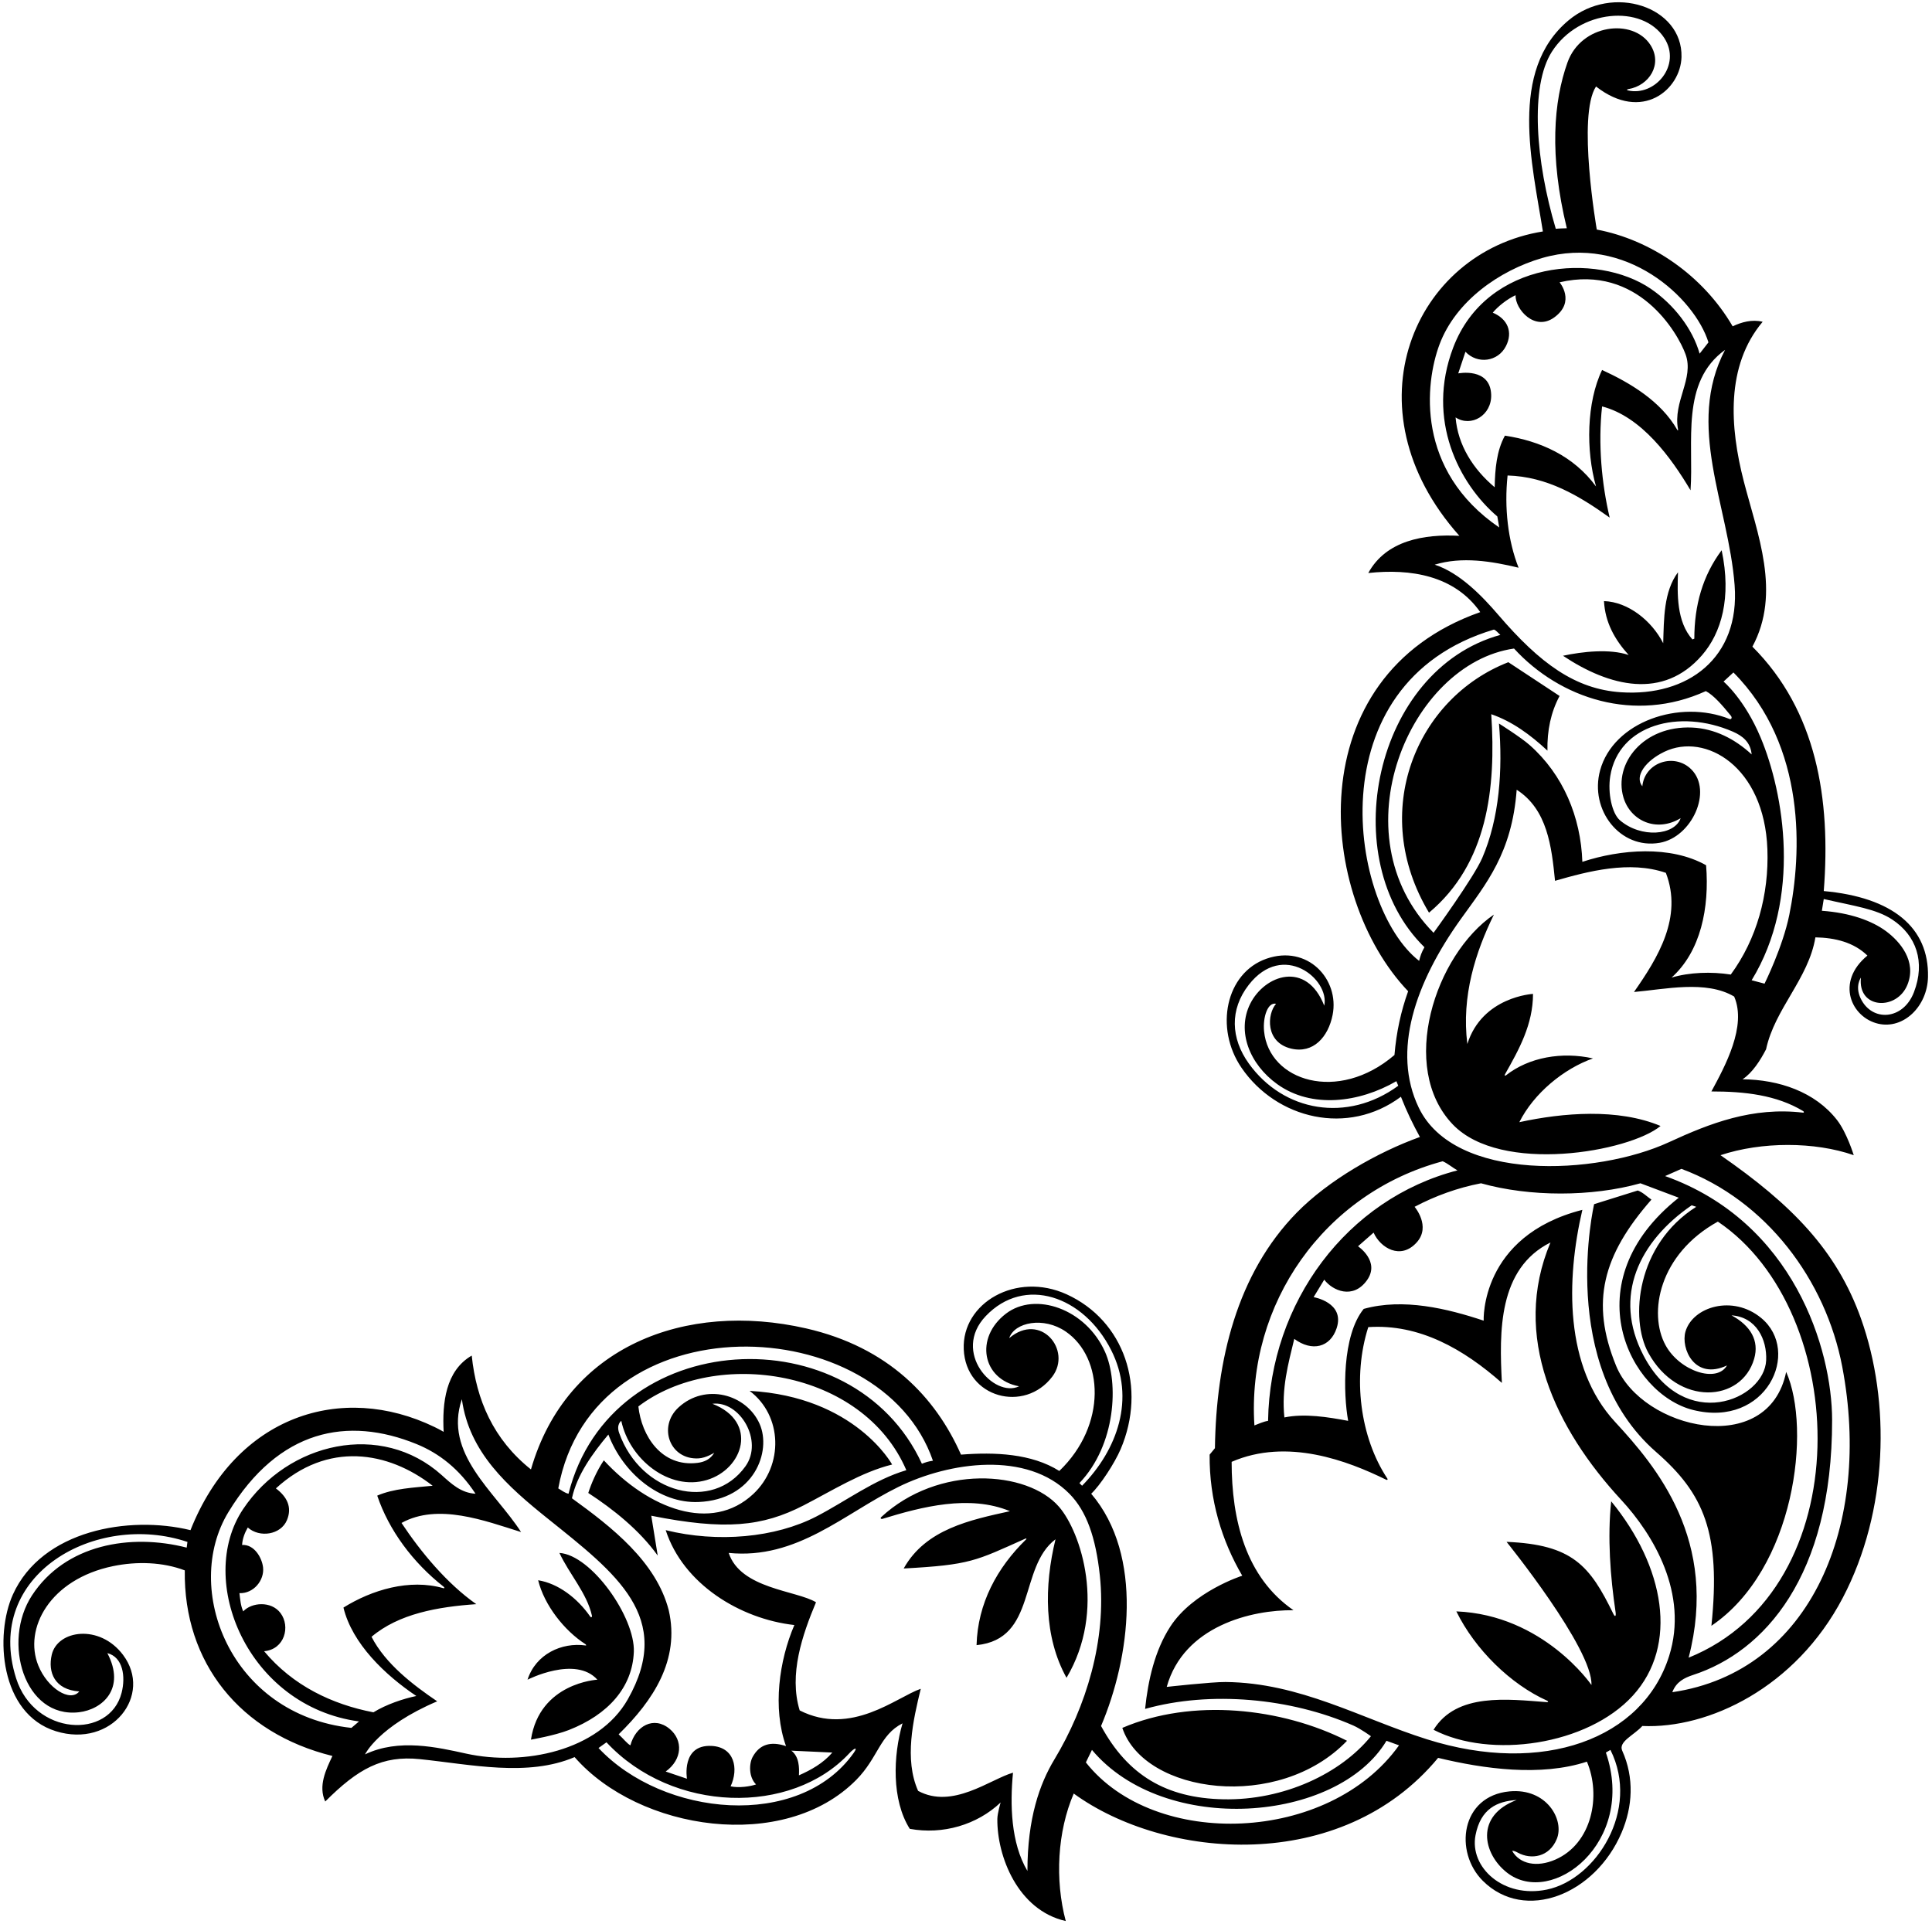<?xml version="1.0" encoding="UTF-8"?>
<svg xmlns="http://www.w3.org/2000/svg" xmlns:xlink="http://www.w3.org/1999/xlink" width="509pt" height="507pt" viewBox="0 0 509 507" version="1.1">
<g id="surface1">
<path style=" stroke:none;fill-rule:nonzero;fill:rgb(0%,0%,0%);fill-opacity:1;" d="M 480.484 234.789 C 482.383 210.488 478.582 187.289 461.684 170.387 C 469.336 156.195 462.977 140.641 459.414 126.824 C 455.734 112.535 454.605 96.41 464.383 84.789 C 461.582 84.09 458.781 84.887 456.484 85.988 C 448.684 72.59 434.984 63.188 420.684 60.488 C 420.684 60.488 415.457 30.438 420.484 22.789 C 432.648 32.289 442.793 23.57 443.004 15.02 C 443.328 1.785 424.879 -4.391 413.227 5.375 C 397.406 18.633 403.676 43.18 406.484 60.988 C 372.547 66.406 354.547 107.598 384.484 141.188 C 375.184 140.688 365.184 142.387 360.484 150.988 C 371.582 149.789 383.184 151.59 389.984 161.289 C 341.898 178.211 347.094 236.156 370.984 261.188 C 369.082 266.488 367.883 271.988 367.383 277.988 C 352.488 290.758 334.27 284.809 333.027 271.703 C 332.684 268.059 333.961 264.012 336.184 264.488 C 333.809 267.199 333.297 274.656 340.156 276.301 C 345.973 277.691 349.938 273.262 351.09 267.414 C 352.938 257.98 344.473 248.855 333.68 252.609 C 322.918 256.355 319.926 270.902 327.098 281.371 C 336.348 294.867 355.121 299.418 369.082 288.988 C 370.707 293.105 372.219 296.16 374.082 299.59 C 362.977 303.578 350.004 310.98 341.637 319.531 C 325.879 335.633 320.402 358.449 320.082 381.59 L 318.684 383.289 C 318.582 395.188 321.883 405.988 327.281 415.188 C 327.281 415.188 314.34 419.312 308.312 428.617 C 304.234 434.91 302.461 442.762 301.684 450.289 C 318.941 445.438 340.117 447.461 356.52 454.656 C 358.469 455.512 361.184 457.488 361.184 457.488 C 353.246 467.285 338.297 474.426 322.289 474.105 C 307.258 473.801 297.125 467.77 290.082 454.789 C 297.684 436.887 301.383 409.887 287.484 393.59 C 289.84 391.398 293.66 385.543 295.23 381.875 C 302.18 365.625 296.199 347.977 281.027 341.051 C 267.715 334.977 253.398 343.301 253.906 355.52 C 254.441 368.379 269.945 372.391 277.246 362.719 C 282.492 355.766 274.141 345.57 265.883 352.59 C 267.289 348.383 274.957 346.859 280.785 350.863 C 290.742 357.703 291.707 375.477 279.082 387.59 C 271.781 382.988 262.082 382.59 253.184 383.289 C 246.52 368.207 234.035 354.965 212.355 350.02 C 180.684 342.801 149.289 354.605 139.883 387.188 C 129.984 379.289 125.484 368.887 124.281 357.188 C 117.383 361.188 116.484 369.688 116.883 377.289 C 116.883 377.289 116.023 376.758 114.465 376.004 C 90.062 364.191 62.223 372.887 50.184 403.188 C 33.949 399.23 11.055 403.203 3.395 420.152 C -1.402 430.754 -0.082 451.574 14.715 456.164 C 29.469 460.742 40.352 446.602 32.414 436.055 C 26.227 427.836 15.152 429.504 13.637 436.004 C 12.559 440.617 14.371 445.238 20.883 445.688 C 18.492 448.609 12.531 444.863 10.098 438.867 C 6.156 429.172 13.098 416.121 29.77 412.672 C 36.086 411.367 42.871 411.586 48.684 413.789 C 48.324 438.102 63.246 456.688 87.582 462.688 C 85.883 466.289 83.781 470.59 85.684 474.688 C 94.297 466.074 100.676 462.496 110.633 463.527 C 124.082 464.918 138.98 468.277 151.383 462.988 C 168.316 482.402 206.602 488.219 225.59 468.984 C 231.406 463.086 231.734 457.164 237.781 454.09 C 235.281 462.59 234.883 474.289 239.684 481.887 C 248.383 483.488 257.426 480.836 263.625 474.938 C 263.625 474.938 262.777 477.77 262.758 479.27 C 262.648 489.07 268.121 503.332 280.781 506.188 C 277.883 495.289 278.582 482.59 282.883 472.59 C 306.852 490.02 353.324 494.059 378.883 463.188 C 390.883 466.09 405.883 468.188 418.082 464.188 C 421.867 473.098 419.484 485.766 409.746 490.004 C 404.895 492.113 400.359 491.184 398.383 487.688 C 398.824 487.633 399.359 487.883 399.914 488.184 C 403.398 490.07 408.16 489.363 410.141 484.578 C 412.23 479.527 407.469 471.102 397.707 472.016 C 384.812 473.223 383.047 487.992 390.652 495.578 C 401.711 506.609 420.262 499.238 427.23 482.863 C 430.109 476.094 430.621 468.484 427.383 461.289 C 426.305 458.898 430.539 457.188 432.684 454.789 C 450.062 455.57 473.043 444.781 485.5 421 C 497.484 398.121 498.125 369.398 490.289 347.438 C 483.852 329.395 472.016 317.379 453.281 304.387 C 464.082 300.789 478.082 300.789 488.383 304.387 C 488.383 304.387 486.562 298.445 483.98 295.121 C 478.188 287.672 468.637 284.473 459.082 284.387 C 461.684 282.688 463.781 279.387 465.281 276.488 C 467.582 265.789 476.484 257.887 478.281 246.988 C 483.484 247.09 488.383 248.289 491.984 251.789 C 483.473 258.797 487.773 268.117 494.836 269.746 C 501.52 271.281 507.781 265.152 507.945 257.438 C 508.23 244.367 498.586 236.434 480.484 234.789 Z M 329.012 280.234 C 324.238 273.59 323.934 266 328.992 259.504 C 338.047 247.867 350.375 258.039 348.883 264.988 C 344.188 253.016 333.164 256.852 329.363 264.516 C 325.785 271.73 329.188 280.414 336.496 285.668 C 345.539 292.176 358.102 290.559 367.883 284.887 L 368.383 286.09 C 354.926 295.934 338.141 292.949 329.012 280.234 Z M 49.184 407.789 C 34.379 404 17.234 406.906 8.418 420.398 C 0.477 432.547 6.344 452.863 20.809 451.168 C 26.98 450.445 33.203 444.938 28.281 435.59 C 32.418 436.645 33.121 441.781 32.043 446.02 C 28.883 458.414 9.062 457.395 4.246 442.227 C -4.438 414.871 25.309 398.199 49.383 406.289 Z M 408.863 13.613 C 416.043 2.391 432.695 1.066 438.484 10.039 C 443.078 17.164 436.02 25.441 428.93 23.832 C 428.406 23.715 428.691 23.531 428.992 23.48 C 434.547 22.559 438.074 16.906 434.824 11.852 C 430.207 4.672 416.562 6.355 412.961 16.469 C 409.316 26.688 408.121 40.895 412.789 60.145 C 411.914 60.18 410.781 60.188 409.883 60.289 C 404.594 42.523 403.008 22.766 408.863 13.613 Z M 379.242 90.777 C 383.508 79.355 395.016 71.27 406.281 67.988 C 428.41 61.586 446.48 78.531 450.105 90.211 L 447.781 93.188 C 445.914 86.59 440.984 80.254 434.938 76.113 C 420.723 66.375 391.66 68.406 382.855 91.586 C 375.605 110.668 384.441 127.512 394.484 136.09 L 394.984 138.988 C 372.941 123.938 375.406 101.043 379.242 90.777 Z M 442.094 113.148 C 442.145 113.426 442.02 113.496 441.883 113.254 C 437.562 105.68 429.449 100.879 422.082 97.488 C 417.984 105.988 417.781 118.688 420.484 128.188 C 414.582 120.09 405.684 116.188 396.484 114.789 C 394.281 118.789 393.883 123.59 393.781 128.387 C 388.082 123.59 384.082 117.289 383.484 109.988 C 387.617 112.676 393.031 109.402 392.863 104.023 C 392.637 96.711 384.184 98.387 384.184 98.387 L 386.082 92.688 C 389.25 96.043 394.652 95.34 396.758 91.191 C 398.629 87.512 397.234 84.051 393.281 82.387 C 394.582 80.789 397.082 78.789 399.281 77.789 C 399.172 81.469 404.297 87.359 409.434 83.668 C 415.223 79.504 410.883 74.387 410.883 74.387 C 431.535 69.574 442.023 87.691 444.078 93.367 C 446.395 99.773 440.695 105.781 442.094 113.148 Z M 377.984 148.789 C 385.184 146.59 392.984 147.887 400.082 149.59 C 397.281 142.488 396.281 133.789 397.184 125.289 C 407.582 125.59 415.984 130.59 424.082 136.387 C 421.984 127.488 420.984 116.988 422.082 107.09 C 432.484 109.789 440.281 120.59 445.383 129.188 C 446.281 116.488 442.684 100.688 454.484 92.188 C 444.035 112.16 455.387 133.074 457 154.215 C 458.461 173.367 444.648 183.59 427.039 182.406 C 415.031 181.598 405.754 174.855 394.758 162.039 C 390.523 157.105 384.629 150.953 377.984 148.789 Z M 393.582 165.887 C 394.184 166.09 394.684 166.789 395.281 167.289 C 361.914 176.52 351.664 226.52 375.281 249.59 C 374.539 250.895 374.184 251.887 373.883 253.188 C 355.59 238.98 346.273 179.992 393.582 165.887 Z M 380.082 305.988 C 381.484 306.59 382.684 307.688 383.984 308.387 C 354.914 315.895 334.574 343.121 334.082 374.387 C 332.781 374.59 331.582 375.188 330.484 375.59 C 328.414 343.555 348.852 314.359 380.082 305.988 Z M 434.27 356.477 C 442.078 370.66 458.836 369.559 462.152 358.016 C 463.52 353.258 461.215 349.312 456.184 346.59 C 462.719 347.023 465.559 352.953 465.309 358.445 C 464.84 368.836 443.77 377.793 432.992 357.164 C 424.793 341.469 431.906 327.035 445.684 317.59 L 446.883 317.988 C 431.129 327.93 429.352 347.543 434.27 356.477 Z M 446.07 371.527 C 465.34 376.324 474.676 356.102 464.004 347.285 C 456.496 341.078 445.965 344.32 444.051 350.863 C 442.762 355.277 446.441 363.805 454.984 359.789 C 452.289 364.52 442.516 361.273 438.801 354.461 C 434.18 345.988 437.078 330.449 452.582 321.887 C 487.664 345.52 490.039 418.52 444.883 436.789 C 452.914 405.895 436.273 386.324 425.504 374.672 C 412.109 360.176 412.605 337.164 416.883 318.789 C 389.863 325.68 390.883 347.988 390.883 347.988 C 381.281 344.789 369.684 341.988 359.281 344.887 C 353.543 351.926 353.875 367.266 355.184 374.387 C 349.883 373.387 343.684 372.387 338.383 373.488 C 337.582 365.887 339.383 359.387 340.984 352.789 C 345.672 356.242 350.469 355.047 352.148 349.973 C 354.395 343.188 346.082 341.789 346.082 341.789 L 348.883 337.188 C 351.035 340.059 356.414 342.477 360.105 337.387 C 363.738 332.367 357.781 328.387 357.781 328.387 L 361.883 324.789 C 363.68 328.828 369.023 332.074 373.25 327.359 C 377.07 323.098 372.684 317.988 372.684 317.988 C 378.184 315.09 383.984 312.988 390.184 311.789 C 402.984 315.387 419.383 315.387 432.184 311.789 L 442.281 315.59 C 414.262 337.773 429.238 367.34 446.07 371.527 Z M 291.137 356.23 C 286.043 344.816 272.699 340.27 265.031 346.137 C 256.719 352.496 258.762 363.465 268.484 365.289 C 261.867 368.438 250.688 356.281 259.688 346.797 C 269.855 336.082 285.461 341.398 292.738 355.734 C 299.242 368.535 294.367 382.008 285.082 391.488 L 284.383 390.789 C 294.051 380.648 294.746 364.316 291.137 356.23 Z M 245.789 384.895 C 244.457 385.098 243.98 385.27 242.883 385.688 C 224.77 346.262 160.957 349.27 149.781 393.59 C 148.797 393.402 147.902 392.645 147.082 392.188 C 156.195 342.227 232.094 344.992 245.789 384.895 Z M 209.281 428.188 C 205.281 437.488 203.484 450.09 207.082 460.09 C 202.973 458.719 200.078 459.672 198.289 462.949 C 197.34 464.688 197.211 468.215 199.184 470.188 C 197.781 470.688 194.684 471.188 192.484 470.688 C 194.672 465.992 193.477 460.309 187.422 460.039 C 179.438 459.68 180.984 468.688 180.984 468.688 L 175.383 466.789 C 179.758 463.629 180.027 458.547 176.414 455.547 C 172.215 452.066 167.441 454.801 166.082 459.887 C 165.281 459.488 164.184 458.09 162.984 456.988 C 172.082 448.09 179.184 437.387 176.184 424.289 C 172.883 411.488 161.184 402.387 150.684 394.789 C 151.984 388.688 156.082 382.988 160.281 377.988 C 164.109 388.102 173.688 396.199 184.039 395.77 C 198.664 395.16 203.352 382.426 200.117 375.168 C 196.633 367.344 185.812 364.359 178.762 370.852 C 173.27 375.906 176.43 384.688 184.039 384.277 C 186.043 384.168 188.184 382.789 188.184 382.789 C 187.148 384.531 185.574 385.23 183.781 385.457 C 174.27 386.648 169.012 378.32 168.184 370.59 C 188.625 355.012 227.371 360.766 238.781 387.387 C 230.262 389.902 222.98 395.496 215.074 399.586 C 204.262 405.184 189.078 406.566 175.383 403.188 C 179.984 417.387 194.984 426.59 209.281 428.188 Z M 208.484 461.289 L 219.281 461.789 C 216.883 464.59 213.664 466.395 210.484 467.789 C 210.582 465.789 210.582 462.887 208.484 461.289 Z M 187.684 369.887 C 194.902 369.004 201.215 379.645 196.387 386.375 C 187.719 398.465 168.84 393.625 163.121 377.574 C 162.312 375.305 163.684 374.387 163.684 374.387 C 165.812 384.465 176.246 392.922 186.191 389.98 C 195.852 387.129 199.883 374.633 187.684 369.887 Z M 92.582 455.289 C 60.602 451.844 47.934 418.52 60.188 398.41 C 73.484 376.582 91.609 373.133 109.727 380.5 C 115.699 382.93 120.977 387.055 125.281 393.59 C 121.484 393.395 118.938 390.992 116.379 388.688 C 100.473 374.391 75.891 379.945 64.043 397.648 C 51.531 416.355 65.227 449.609 94.582 453.59 Z M 73.902 425.031 C 71.453 421.773 66.262 422.207 64.082 424.59 C 63.383 423.09 63.281 421.387 63.082 419.789 C 66.844 419.926 69.672 416.379 69.309 413.02 C 69.035 410.508 67.023 406.898 63.781 407.09 C 63.883 405.387 64.484 403.887 65.281 402.488 C 68.395 405.27 73.98 404.422 75.598 400.547 C 77.031 397.117 75.59 394.367 72.684 392.188 C 86.316 379.707 102.215 382.336 113.984 391.488 C 108.984 391.988 103.781 392.188 99.383 394.09 C 102.469 403.242 108.801 411.75 116.867 418.082 C 117.172 418.32 117.133 418.578 116.805 418.48 C 107.852 415.91 97.91 418.957 90.484 423.59 C 92.781 433.09 101.484 441.387 109.684 446.887 C 106.281 447.59 101.781 449.09 98.383 451.188 C 87.484 449.09 77.184 444.188 69.582 435.09 C 75.004 434.594 76.555 428.57 73.902 425.031 Z M 122.809 462.066 C 115.254 460.406 105.039 458.02 96.168 462.27 C 96.168 462.27 99.668 454.895 115.184 448.289 C 108.984 444.09 101.582 438.488 97.883 431.289 C 105.082 425.188 115.383 423.387 125.484 422.688 C 117.781 417.289 110.883 408.988 105.781 401.289 C 115.383 395.988 127.684 400.688 137.281 403.688 C 130.383 392.988 116.781 382.988 121.684 368.688 C 123.613 382.723 133.684 391.625 144.422 400.234 C 162.328 414.594 177.652 426.141 165.398 447.762 C 157.68 461.375 137.961 465.398 122.809 462.066 Z M 224.891 461.914 C 210.527 482.18 174.734 478.766 157.684 460.59 L 159.781 459.09 C 177.203 477.793 208.504 478.398 223.754 461.984 C 225.062 460.574 226.133 460.164 224.891 461.914 Z M 277.77 463.633 C 273.922 470.016 270.684 479.102 270.684 492.988 C 266.281 485.59 266.082 475.387 266.883 467.09 C 260.848 468.84 250.953 476.801 241.883 471.887 C 238.184 463.59 240.582 453.188 242.582 444.988 C 236.184 447.195 224.281 457.582 210.684 450.688 C 207.781 441.188 211.383 430.789 214.984 422.188 C 209.844 419.059 195.094 418.672 191.984 409.188 C 210.027 410.977 222.324 398.852 236.73 391.773 C 250.188 385.164 270.578 382.262 281.762 393.613 C 286.266 398.188 288.688 405.117 289.762 415.148 C 291.578 432.066 286.152 449.738 277.77 463.633 Z M 286.082 464.387 L 287.684 461.09 C 306.77 483.844 352.293 480.336 365.281 458.688 L 368.582 459.887 C 350.152 485.734 304.246 487.406 286.082 464.387 Z M 407.539 497.895 C 396.023 500.281 387.117 491.992 388.734 483.586 C 390.078 476.594 394.43 474.609 399.582 474.289 C 388.547 478.426 390.664 488.445 397.02 493.422 C 408.848 502.684 431.199 485.457 423.082 461.789 L 424.281 461.09 C 432.207 476.938 420.445 495.223 407.539 497.895 Z M 375.91 458.285 C 358.516 452.789 342.508 443.383 322.863 443.199 C 319.312 443.164 307.383 444.488 307.383 444.488 C 311.859 428.422 329.789 424.145 340.781 424.289 C 328.184 415.59 324.484 400.488 324.484 385.188 C 339.168 378.809 355.094 384.93 365.223 389.91 C 365.48 390.035 365.676 389.844 365.523 389.617 C 358.297 378.727 356.27 362.816 360.484 349.688 C 373.984 348.789 385.582 355.488 395.684 364.387 C 394.984 350.887 394.684 334.289 408.484 327.387 C 398.078 352.066 409.805 376.492 427.109 395.199 C 435.602 404.371 444.91 419.93 439.746 436.344 C 432.871 458.219 406.504 467.953 375.91 458.285 Z M 485.359 360.156 C 493.219 401.52 477.25 440.512 440.582 445.887 C 441.625 443.141 443.75 442.094 446.09 441.328 C 464.684 435.262 482.727 415.508 482.684 374.145 C 482.664 355.582 472.633 322.004 438.684 309.887 L 442.984 307.988 C 465.305 316.281 481.012 337.266 485.359 360.156 Z M 475.047 292.762 C 475.328 292.934 475.316 293.215 475.035 293.18 C 461.723 291.605 450.492 295.98 439.703 300.961 C 420.586 309.781 383.191 311.492 373.773 291.844 C 366.648 276.988 372.836 258.953 384.891 242.129 C 391.52 232.875 398.34 224.805 399.582 208.09 C 407.684 213.289 408.781 223.09 409.684 232.09 C 418.383 229.59 429.281 226.688 438.883 229.988 C 443.383 241.688 436.781 252.387 430.484 261.387 C 438.582 260.688 449.484 258.188 456.883 262.59 C 460.238 270.379 454.504 280.895 450.883 287.59 C 459.633 287.59 468.016 288.512 475.047 292.762 Z M 455.984 256.789 C 450.883 255.988 445.082 256.188 440.383 257.59 C 448.082 250.688 450.383 239.188 449.484 227.988 C 440.082 222.688 426.883 223.789 416.883 227.09 C 416.484 215.277 411.82 204.105 402.988 196.312 C 400.688 194.281 394.914 190.645 394.914 190.645 C 395.941 202.969 395.023 215.586 390.504 226.074 C 388.305 231.188 377.684 245.789 377.684 245.789 C 352.203 219.953 371.328 174.824 398.883 170.887 C 410.984 184.09 430.664 190.645 449.414 182.105 C 451.469 183.172 453.773 185.84 455.984 188.566 C 456.492 189.172 456.039 189.605 455.711 189.473 C 442.512 184.152 425.055 190.191 421.562 202.973 C 418.707 213.422 426.859 223.879 437.258 222.074 C 445.738 220.602 451.273 208.414 445.59 202.727 C 441.164 198.301 433.316 200.812 432.684 207.188 C 430.539 204.52 433.566 200.441 438.508 198.078 C 449.285 192.918 464.844 201.98 465.633 223.77 C 466.066 235.738 462.832 247.469 455.984 256.789 Z M 427.703 210.105 C 429.504 216.207 436.309 219.473 442.781 215.59 C 441.18 220.164 432.348 220.906 426.789 216.145 C 424.68 214.34 423.52 208.926 424.238 204.492 C 426.445 190.934 442.426 186.66 456.535 192.785 C 459.07 193.891 461.199 195.547 461.484 198.789 C 457.078 194.703 451.715 191.969 445.801 191.707 C 432.926 191.137 425.082 201.199 427.703 210.105 Z M 471.398 241.094 C 469.684 249.527 464.883 259.188 464.883 259.188 L 461.484 258.289 C 474.73 236.625 470.012 209.012 463.844 194.32 C 459.602 184.207 454.082 179.59 454.082 179.59 L 456.684 177.188 C 476.035 196.676 474.656 225.066 471.398 241.094 Z M 490.176 263.02 C 488.656 259.781 490.281 257.59 490.281 257.59 C 489.34 265.906 499.754 266.402 502.535 259.457 C 505.02 253.262 500.566 248.078 496.895 245.363 C 493.215 242.641 487.473 240.512 479.984 239.988 L 480.484 236.887 C 488.688 238.77 494.262 239.504 498.48 242.27 C 504.883 246.473 507.301 253.477 504.242 261.441 C 501.391 268.871 493.129 269.324 490.176 263.02 Z M 411.781 172.789 C 416.883 171.688 424.082 170.887 429.082 172.59 C 425.383 168.488 422.883 163.988 422.582 158.387 C 428.984 158.59 435.184 163.59 438.184 169.488 C 438.383 163.09 438.281 155.887 442.082 150.789 C 441.883 156.488 441.684 163.789 445.883 168.488 L 446.383 168.289 C 446.383 159.488 448.582 151.688 453.582 144.988 C 456.23 157.496 453.5 166.77 448.41 172.645 C 438.164 184.465 424.008 180.938 411.781 172.789 Z M 397.383 174.488 L 410.883 183.387 C 408.582 187.688 407.582 192.488 407.684 197.789 C 403.184 193.59 398.383 190.09 392.883 188.188 C 394.184 207.789 391.883 227.59 376.484 240.488 C 360.539 213.914 373.141 183.934 397.383 174.488 Z M 437.484 296.688 C 429.258 303.504 395.418 309.508 382.762 296.301 C 368.363 281.27 378.051 251.617 393.582 240.988 C 388.781 250.789 384.984 262.387 386.582 275.09 C 390.512 262.59 403.883 261.887 403.883 261.887 C 403.883 269.914 400.23 276.48 396.504 283.07 C 396.328 283.375 396.492 283.555 396.754 283.348 C 402.836 278.555 411.535 277.066 419.684 278.887 C 411.984 281.59 404.082 288.09 400.281 295.688 C 411.781 293.188 426.281 291.988 437.484 296.688 Z M 431.484 313.688 C 432.938 314.238 433.883 315.289 435.082 316.09 C 422.285 330.715 418.898 343.07 425.781 359.898 C 432.656 376.699 465.91 384.332 470.582 361.488 C 477.277 376.512 472.91 413.469 450.883 428.387 C 453.426 403.859 448.855 393.531 436.328 382.605 C 410.09 359.711 419.984 317.289 419.984 317.289 Z M 211.68 396.68 C 200.848 402.238 191.039 403.27 171.582 399.387 L 173.281 409.887 C 168.484 403.188 161.582 397.688 154.984 393.387 C 155.758 390.973 157.164 387.645 159.082 384.789 C 170.859 397.559 187.395 403.996 198.441 393.672 C 206.504 386.141 206.176 373.008 197.484 366.488 C 225.289 368.02 235.039 385.895 235.039 385.895 C 226.91 387.902 219.09 392.871 211.68 396.68 Z M 279.016 397.043 C 284.762 403.691 291.578 424.238 280.984 442.09 C 274.984 431.289 275.082 417.887 278.082 405.59 C 268.281 412.988 273.281 431.887 257.281 433.488 C 257.574 422.535 262.652 413.109 270.359 405.594 C 270.531 405.422 270.363 405.32 270.113 405.434 C 256.996 411.309 255.656 412.336 238.082 413.289 C 243.883 402.887 255.684 400.488 266.082 398.188 C 255.41 393.766 242.891 397.016 232.52 400.203 C 232.105 400.332 231.855 400.031 232.148 399.758 C 247.191 385.812 270.684 387.402 279.016 397.043 Z M 424.484 395.59 C 438.562 412.762 442.305 433.5 430.184 446.789 C 418.242 459.883 392.676 463.551 377.684 455.789 C 383.754 445.957 397.262 447.738 407.543 448.508 C 407.93 448.535 407.973 448.289 407.617 448.129 C 397.984 443.812 388.602 434.617 383.684 424.59 C 406.664 425.52 419.281 443.988 419.281 443.988 C 419.664 434.395 396.914 406.27 396.914 406.27 C 414.297 406.984 418.855 412.535 425.031 425.211 C 425.523 426.223 425.797 425.852 425.637 424.777 C 424.246 415.5 423.465 405.027 424.484 395.59 Z M 149.852 455.855 C 146.105 457.324 139.883 458.387 139.883 458.387 C 142.172 443.383 157.383 442.59 157.383 442.59 C 151.602 436.141 138.984 442.59 138.984 442.59 C 141.137 435.887 147.949 432.676 154.301 433.574 C 154.527 433.609 154.445 433.367 154.18 433.195 C 148.664 429.641 143.402 422.969 141.781 416.387 C 147.016 417.227 152.07 421.035 155.484 425.938 C 155.727 426.281 156.043 426.121 155.945 425.695 C 154.609 419.773 149.996 414.785 147.383 409.188 C 155.801 409.727 167.359 426.133 166.988 435.273 C 166.609 444.586 160.27 451.773 149.852 455.855 Z M 295.684 455.289 C 314.082 447.387 337.684 449.988 354.883 458.688 C 336.879 477.465 301.48 472.688 295.684 455.289 "/>
</g>
</svg>
